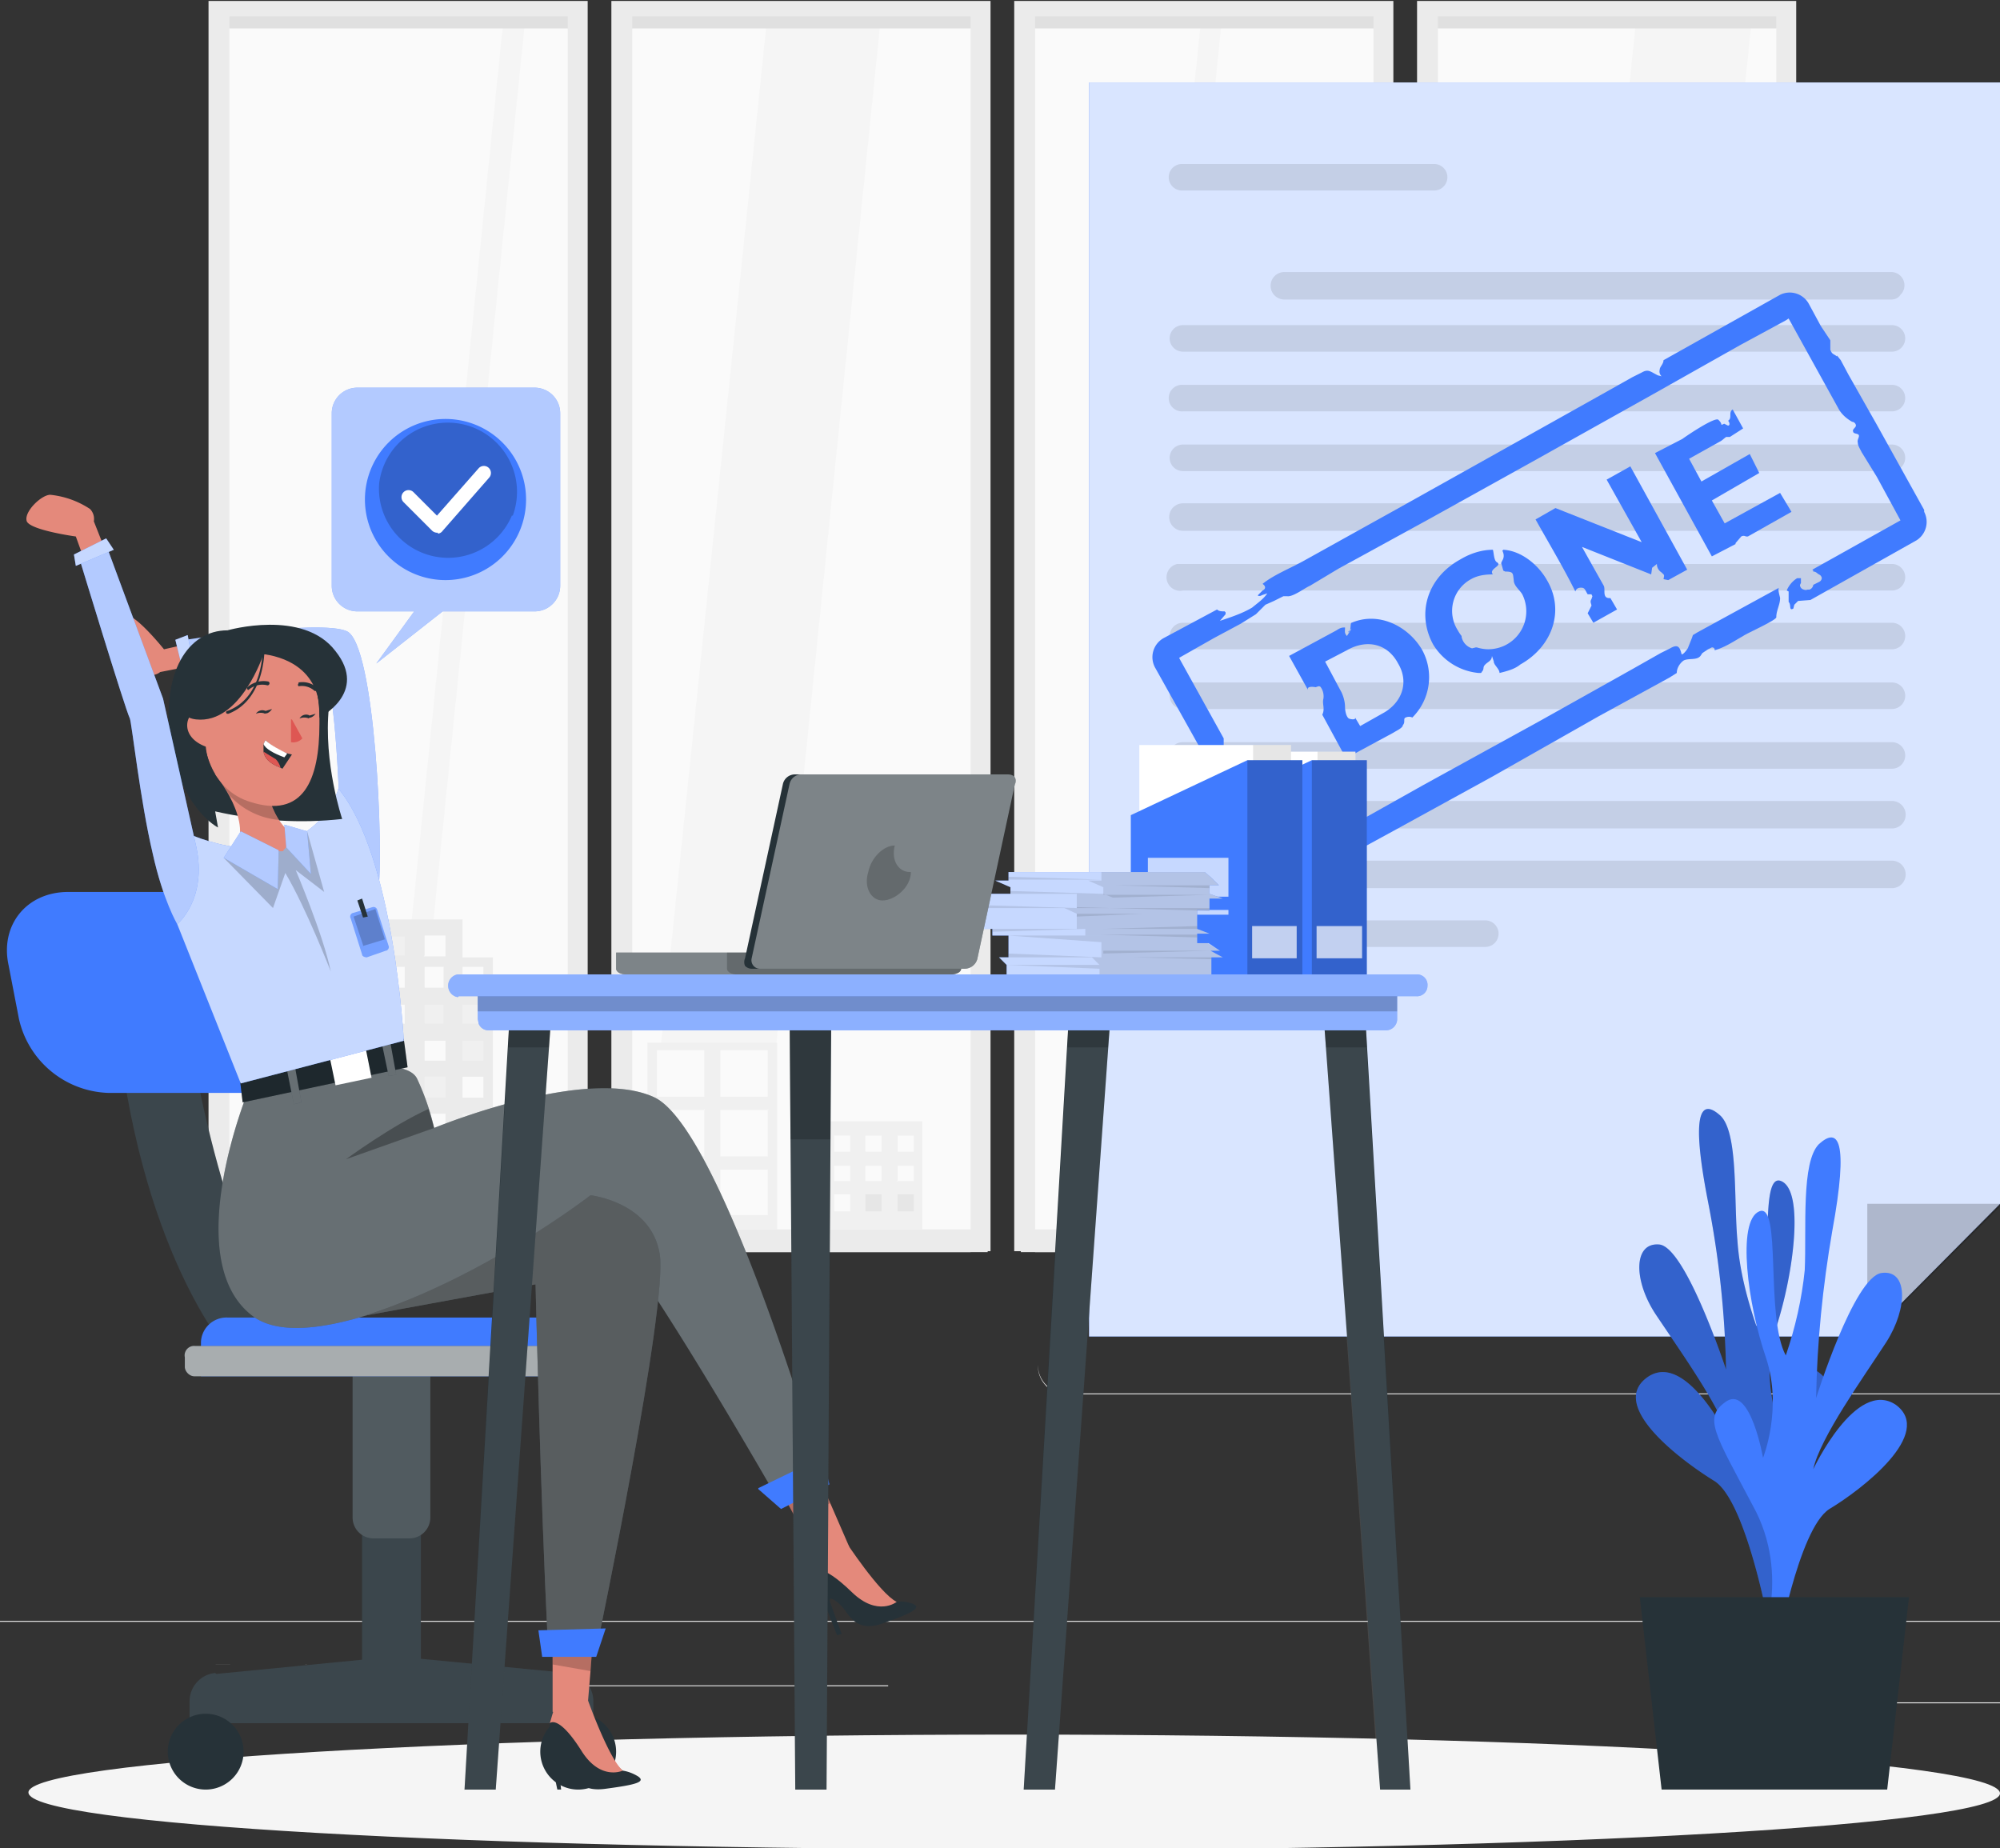 <svg fill="none" xmlns="http://www.w3.org/2000/svg" viewBox="0 0 211 195"><rect x="0" y="0" width="211" height="195" fill="#333333" stroke="none"/><g clip-path="url(#a)"><path d="M241 171H-27v.1h268v-.1Zm-26.8 8.6h-17.8v.1h17.8v-.1Zm-63.7 1.5H146h4.6Zm45.4-6.5h-10.3v.2h10.3v-.2Zm-171.6 1H1h23.2Zm8.1 0H29h3.4Zm61.3 2.2H43.5v.1h50.2v-.1ZM100 147H-3.5a3 3 0 0 1-3-3.1V-1.5a3 3 0 0 1 3-3H100a3 3 0 0 1 3 3V144a3 3 0 0 1-3 3ZM-3.5-4.4a3 3 0 0 0-2.9 3V144a3 3 0 0 0 3 3H100a3 3 0 0 0 3-3V-1.5a3 3 0 0 0-3-3H-3.5v.1ZM216 147.1H112.5a3 3 0 0 1-3-3.1V-1.5a3 3 0 0 1 3-3H216a3 3 0 0 1 3 3V144a3 3 0 0 1-3 3ZM112.5-4.4a3 3 0 0 0-3 3V144a3 3 0 0 0 3 3H216a3 3 0 0 0 2.9-3V-1.5a3 3 0 0 0-3-3H112.6v.1Z" fill="#EBEBEB"/><path d="M61.2 1.2H23v129.6h38.2V1.2Z" fill="#FAFAFA"/><path d="M55.5 1.2h-2.3L40 130.8h2.3L55.5 1.2Z" fill="#F5F5F5"/><path d="M60.5 1.7H22.7V3h37.8V1.7Z" fill="#E0E0E0"/><path d="M60.5 129.7H22.7v2.4h37.8v-2.4Z" fill="#EBEBEB"/><path d="M59.9 132H24.2v.1h35.7v-.1ZM24.2 1.7h35.7V132H62V.1H22V132h2.2V1.7Z" fill="#EBEBEB"/><path d="M103.7 1.2H65.5v129.6h38.2V1.2Z" fill="#FAFAFA"/><path d="M93 1.2H81L67.6 130.8h12.2L93 1.2Z" fill="#F5F5F5"/><path d="M104 1.7H65.3V3h38.9V1.7Z" fill="#E0E0E0"/><path d="M104 129.7H65.3v2.4h38.9v-2.4Z" fill="#EBEBEB"/><path d="M102.4 132H66.7v.1h35.7v-.1ZM66.7 1.7h35.7V132h2.1V.1h-40V132h2.2V1.7Z" fill="#EBEBEB"/><path d="M145 1.2h-37v129.6h37V1.2Z" fill="#FAFAFA"/><path d="M129 1.2h-2.2l-13.3 129.6h2.2L129 1.2Z" fill="#F5F5F5"/><path d="M145.5 1.7h-37.8V3h37.8V1.7Z" fill="#E0E0E0"/><path d="M145.5 129.7h-37.8v2.4h37.8v-2.4Z" fill="#EBEBEB"/><path d="M144.9 132h-35.7v.1h35.7v-.1ZM109.2 1.7h35.7V132h2.1V.1h-40V132h2.2V1.7Z" fill="#EBEBEB"/><path d="M188.7 1.2h-38.2v129.6h38.2V1.2Z" fill="#FAFAFA"/><path d="M185 1.2h-12.3l-13.3 129.6h12.2L184.9 1.2Z" fill="#F5F5F5"/><path d="M188 1.7h-37.8V3H188V1.7Z" fill="#E0E0E0"/><path d="M188 129.7h-37.8v2.4H188v-2.4Z" fill="#EBEBEB"/><path d="M151.7 1.7h35.7V132h2.1V.1h-40V132h2.2V1.7ZM187.4 132h-35.7v.1h35.7v-.1ZM52 101H35.5v28.7H52V101Z" fill="#EBEBEB"/><path d="M48.8 97v7.2H38.6V97h10.2Z" fill="#EBEBEB"/><path d="M48.8 104.2H51V102h-2.2v2Zm-4 0h2V102h-2v2Zm-4.2 0h2.1V102h-2v2Z" fill="#FAFAFA"/><path d="M36.5 104.2h2.1V102h-2.1v2Zm12.3 3.8H51v-2h-2.2v2Zm-4 0h2v-2h-2v2Z" fill="#F0F0F0"/><path d="M40.6 108h2.1v-2h-2v2Zm-4 0h2v-2h-2.1v2Z" fill="#FAFAFA"/><path d="M48.8 111.9H51v-2.1h-2.2v2.1Z" fill="#F0F0F0"/><path d="M44.7 111.9H47v-2.1h-2.2v2.1Zm-4 0h2v-2.1h-2v2.1Zm4-11H47v-2.2h-2.2v2.1Z" fill="#FAFAFA"/><path d="M40.6 100.8h2.1v-2h-2v2Zm-4 11.1h2v-2.1h-2.1v2.1Z" fill="#F0F0F0"/><path d="M48.8 115.8H51v-2.2h-2.2v2.2Z" fill="#FAFAFA"/><path d="M44.7 115.8H47v-2.2h-2.2v2.2Zm-4 0h2v-2.2h-2v2.2Z" fill="#F0F0F0"/><path d="M36.5 115.8h2.1v-2.2h-2.1v2.2Z" fill="#FAFAFA"/><path d="M48.8 119.6H51v-2.1h-2.2v2.1Z" fill="#F0F0F0"/><path d="M44.7 119.6H47v-2.1h-2.2v2.1Zm-4 0h2v-2.1h-2v2.1Z" fill="#FAFAFA"/><path d="M36.5 119.6h2.1v-2.1h-2.1v2.1Zm12.3 3.9H51v-2.2h-2.2v2.2Z" fill="#F0F0F0"/><path d="M44.7 123.5H47v-2.2h-2.2v2.2Z" fill="#FAFAFA"/><path d="M40.6 123.5h2.1v-2.2h-2v2.2Z" fill="#F0F0F0"/><path d="M36.5 123.5h2.1v-2.2h-2.1v2.2Zm12.3 3.8H51v-2.1h-2.2v2.1Zm-4 0h2v-2.1h-2v2.1Z" fill="#FAFAFA"/><path d="M40.6 127.3h2.1v-2.1h-2v2.1Zm-4 0h2v-2.1h-2.1v2.1Zm132.2-15.9H154v18.3h14.8v-18.3Z" fill="#F0F0F0"/><path d="M155.3 113.5h5.3v1.9h-5.3v-2Z" fill="#E6E6E6"/><path d="M155.3 117.2h5.3v1.8h-5.3v-1.8Z" fill="#FAFAFA"/><path d="M155.3 120.8h5.3v2h-5.3v-2Z" fill="#E6E6E6"/><path d="M155.3 124.5h5.3v2h-5.3v-2Zm6.9-11h5.3v1.9h-5.3v-2Zm0 3.7h5.3v1.8h-5.3v-1.8Z" fill="#FAFAFA"/><path d="M162.2 120.8h5.3v2h-5.3v-2Z" fill="#E6E6E6"/><path d="M162.2 124.5h5.3v2h-5.3v-2Z" fill="#FAFAFA"/><path d="M97.3 118.3H83.8v11.4h13.5v-11.4Z" fill="#F0F0F0"/><path d="M94.7 121.5h1.7v-1.7h-1.7v1.7Zm-3.4 0H93v-1.7h-1.7v1.7Zm-3.3 0h1.7v-1.7H88v1.7Zm-3.4 0h1.8v-1.7h-1.8v1.7Zm10 3.1h1.8V123h-1.7v1.7Zm-3.3 0H93V123h-1.7v1.7Zm-3.3 0h1.7V123H88v1.7Z" fill="#FAFAFA"/><path d="M84.6 124.6h1.8V123h-1.8v1.7Zm10 3.2h1.8V126h-1.7v1.8Zm-3.3 0H93V126h-1.7v1.8Z" fill="#E6E6E6"/><path d="M88 127.8h1.7V126H88v1.8Z" fill="#FAFAFA"/><path d="M84.6 127.8h1.8V126h-1.8v1.8Z" fill="#E6E6E6"/><path d="M82 110H68.3v19.7H82V110Z" fill="#F0F0F0"/><path d="M81 110.8h-5v4.9h5v-4.9Zm-6.6 0h-5.1v4.9h5v-4.9Zm6.7 6.3H76v4.9h5V117Zm-6.7 0h-5.1v4.9h5V117Zm6.7 6.3H76v4.8h5v-4.8Zm-6.7 0h-5.1v4.8h5v-4.8Z" fill="#FAFAFA"/><path d="M107 195.2c57.4 0 104-2.7 104-6 0-3.4-46.6-6.2-104-6.2S3 185.8 3 189.1c0 3.4 46.6 6 104 6Z" fill="#F5F5F5"/><path d="M211.3 8.7v118L197.1 141h-82.2V8.7h96.4Z" fill="#407BFF"/><path opacity=".8" d="M211.3 8.7v118L197.1 141h-82.2V8.7h96.4Z" fill="#fff"/><path opacity=".2" d="M197 141V127h14.3l-14 14" fill="#000"/><path opacity=".1" d="M151.3 20.1h-26.6a1.4 1.4 0 0 1 0-2.8h26.6a1.4 1.4 0 0 1 0 2.8Zm48.3 11.5h-64.1a1.4 1.4 0 0 1 0-2.9h64a1.4 1.4 0 0 1 1 2.4c-.2.3-.5.5-1 .5Zm0 5.5h-74.8a1.4 1.4 0 1 1 0-2.8h74.8a1.4 1.4 0 1 1 0 2.8Zm0 6.3h-74.8a1.4 1.4 0 0 1-1.5-1.4 1.4 1.4 0 0 1 1.5-1.4h74.8a1.4 1.4 0 1 1 0 2.8Zm0 6.3h-74.8a1.4 1.4 0 0 1 0-2.8h74.8a1.4 1.4 0 1 1 0 2.8Zm0 6.3h-74.8a1.4 1.4 0 1 1 0-2.9h74.8a1.4 1.4 0 1 1 0 2.9Zm0 6.3h-74.8a1.4 1.4 0 0 1-.6-2.8h75.4a1.4 1.4 0 1 1 0 2.8Zm0 3.4h-74.8a1.4 1.4 0 0 0 0 2.8h74.8a1.4 1.4 0 0 0 0-2.8Zm0 9.1h-74.8a1.4 1.4 0 1 1 0-2.8h74.8a1.4 1.4 0 1 1 0 2.8Zm0 6.3h-74.8a1.4 1.4 0 0 1-1.3-2 1.4 1.4 0 0 1 1.3-.8h74.8a1.4 1.4 0 1 1 0 2.8Zm0 6.3h-74.8a1.4 1.4 0 0 1 0-2.9h74.8a1.4 1.4 0 0 1 0 2.9Zm0 6.3h-74.8a1.4 1.4 0 0 1-1.5-1.5 1.4 1.4 0 0 1 1.5-1.4h74.8a1.4 1.4 0 1 1 0 2.9Zm-42.9 6.2h-32a1.4 1.4 0 1 1 0-2.8h32a1.4 1.4 0 1 1 0 2.8Z" fill="#000"/><path d="M193.8 37.6c-.4-.3-.5-.2-.7-.7v-1l-1-1.5-1.3-2.4a2.3 2.3 0 0 0-3-.9L175.5 38c0 .4-.4.7-.4 1a.7.7 0 0 0 .2.7l-.4-.1c-.8-.4-1-.7-1.7-.3l-1 .5-3.2 1.8-10 5.6-11.8 6.6-9.9 5.5c-1.3.7-3 1.4-4.1 2.3.3.2.4.5 0 .7l-.5.5c0 .1.3.1.4 0l.6-.2c-.4.6-1 1-1.6 1.5-1 .6-2.2 1-3.4 1.4l.6-.7v-.2l-.1-.1c-.3 0-.6 0-.8-.2l-5.6 3a2.3 2.3 0 0 0-.9 3.2l12.3 22a2.3 2.3 0 0 0 3 .8l3.3-1.8c0-.4.3-.8 0-1.1V90l.1-.1c.3-.2.7-.4 1.1-.4.1 0 .3 0 .3.2l.8-.4c0 .3-.2.6.2.7.3 0 .8-.6 1-.7l3.3-1.8 10.2-5.6 11.1-6.3 7.5-4.1.8-.5c0-.5.3-1 .7-1.3.5-.3 1.4 0 1.8-.5l.2-.3.6-.4.4-.2c.2 0 .3.1.3.3 1.1-.3 2.1-1 3-1.5.4-.3 3.6-1.7 3.5-2 0-.7.4-1.3.4-2 0-.1-.3-1-.1-1.1l-8.6 4.7-.5.3-.1.3-.4 1c0 .1-.6.9-.7.7-.2-.9-.5-1-1.2-.6l-1 .5-3 1.7-10 5.6-12 6.6-9.8 5.5-4.2 2.3-2.5-4.5-1.6-2.9-.7-1c-.2-.2-.6-.1-.8-.3-.5-.4-.9-1-1.3-1.5-.4-.3-.8-1.2-.7-1.7l.5.2v-1l-4.6-8.3-.1-.2 3.7-2.1 2.8-1.5 1.6-1 1-1 .9-.4 1-.5H135.8c.6.1 1.9-.9 2.4-1.1l3-1.8 9.5-5.2 11.7-6.5 11.8-6.6 9.4-5.3 4.8-2.6.3-.2 5.2 9.4c.3.6.8 1.1 1.5 1.5.2 0 .4.2.4.4s-.4.4-.3.6c0 .3.5.2.6.4.1.2-.2.5-.1.8 0 .3.2.6.4 1l1.6 2.6 2.5 4.6-9.3 5.2.1.1v.1c.3 0 .4.2.6.3a.5.5 0 0 1 .3.4.5.5 0 0 1-.3.4l-.6.3a.6.6 0 0 1-.4.5h-.2a.5.5 0 0 1-.4 0 .5.5 0 0 1-.4-.5l.1-.2v-.5h-.4c-.5.3-.9.8-1.1 1.3l.2.1v1.1c.3.3 0 1 .5.7l.1-.4.4-.4 1.3-.1 11.2-6.3a2.3 2.3 0 0 0 .8-3v-.2l-5-9-3-5.3-.8-1.5-.4-.5Z" fill="#407BFF"/><path d="M142.2 67.2c-.4-.4-.3-.5-.3-1h-.1c-.3 0-.5.1-.8.3l-5 2.7 2 3.6c-.2-.5.8-.3.8-.3l.3-.1c.1 0 .2 0 .3.2.2.3.3.8.2 1.2-.1.5.2 1-.1 1.6L142 80l5-2.7c.3-.2 1-.5 1-.8.3-.3 0-.7.3-.8a.8.8 0 0 1 .7 0 6 6 0 0 0 1-7.2c-1.5-2.5-4.6-4-7.4-2.8-.2 0 0 1-.4 1l.4-.4-.5.8Zm3.6 8.1-2.3 1.3-.6-1c.3.4-.4.3-.6.2-.3-.2-.4-.9-.4-1.2 0-.6-.2-1.3-.5-1.8l-1.6-3 2.3-1.2c2.1-1.2 4.3-.7 5.4 1.4 1.2 2 .4 4.2-1.7 5.3Zm12.7-17.2c.1.2.2.5.1.8 0 .1-.3.5-.2.6l.2.7.2.1c.9 0 .8.2.9.9 0 .6.6 1 .9 1.5a4 4 0 0 1-4.8 5.6h-.1l-.4.1a1.6 1.6 0 0 1-1.1-1.2v-.1a4 4 0 0 1-.4-.6 3.8 3.8 0 0 1 1.4-5.4c.7-.4 1.5-.5 2.3-.5-.5-.6 1.1-.9.4-1.3-.3-.2-.3-1-.4-1.3-1.2 0-2.4.4-3.4 1-3.5 1.9-4.7 5.7-2.9 9A6.3 6.3 0 0 0 156 71c.4 0 .2 0 .4-.2.2-.3 0-.4.3-.7.3-.3.7-.4.7-.9l.2.6v.1l.1.2c.2.3.5.6.5.9.8-.2 1.6-.4 2.2-.9 3.4-1.9 4.7-5.7 2.8-8.9-.9-1.6-2.7-3.1-4.6-3.2Zm11-7.5 3.7 6.6-9.1-3.6-2.1 1.2c1.4 2.5 2.9 5 4.2 7.6.1-.3.3-.4.6-.4.4 0 .4.2.7.7h.4l.1.2-.1.3c-.2.3 0 .5 0 .7l-.4.8.6 1 2.5-1.4-.7-1.2h-.1c-.8 0-.4-.9-.6-1.3l-.9-1.6-1.4-2.5 7.3 2.9.1-.7.5-.4c0 .4.2.7.5.9.3.3.3.2.2.7l.5.1 2-1.1-6-10.9-2.5 1.4Zm12.5 4.7-1.4-2.5 5-2.9-1-2-5.1 2.9-1.3-2.4 3.4-1.9.5-.4h.4l1.4-.9-1.1-2c-.5.3 0 .9-.5 1.2.1 0 .3.5 0 .5l-.4-.2-.2.1h-.1c0-.2-.2-.4-.3-.5-.3-.4-3.4 1.7-3.8 2l-2.9 1.5 6 10.9 2.5-1.3v-.1l.6-.7a.5.5 0 0 1 .5 0h.2L189 54l-1.2-2-6 3.3Zm6.4 115.6s-3.5-7.7.5-15.3c4-7.6 5.2-9.4 2.7-11-2.6-1.5-3.8 6.1-3.8 6.1s-2.2-5.2-.4-10.7c1.8-5.5 3-14.4.5-15.4s-.5 11.2-2.6 15.3c-1-2.9-1.8-6-2-9-.4-4.4.1-11.4-1.8-13.2-2-1.8-3.2-.6-1.3 9.1a102 102 0 0 1 1.9 17.7s-4.2-12.8-7-13.2c-2.8-.3-2.8 3.8-.4 7.4 2.4 3.6 7 10 7.8 13.3 0 0-4.6-9.6-8.7-6.7-4.2 3 3.6 8.8 7 10.9 3.4 2 5.8 15.2 5.8 15.2l1.8-.5Z" fill="#407BFF"/><path opacity=".2" d="M188.4 170.9s-3.5-7.7.5-15.3c4-7.6 5.2-9.4 2.7-11-2.6-1.5-3.8 6.1-3.8 6.1s-2.2-5.2-.4-10.7c1.8-5.5 3-14.4.5-15.4s-.5 11.2-2.6 15.3c-1-2.9-1.8-6-2-9-.4-4.4.1-11.4-1.8-13.2-2-1.8-3.2-.6-1.3 9.1a102 102 0 0 1 1.9 17.7s-4.2-12.8-7-13.2c-2.8-.3-2.8 3.8-.4 7.4 2.4 3.6 7 10 7.8 13.3 0 0-4.6-9.6-8.7-6.7-4.2 3 3.6 8.8 7 10.9 3.4 2 5.8 15.2 5.8 15.2l1.8-.5Z" fill="#000"/><path d="M185.6 174s3.5-7.7-.7-15.2c-4-7.6-5.3-9.3-2.7-11 2.5-1.5 3.8 6 3.8 6s2.1-5.2.3-10.6c-1.9-5.5-3.1-14.4-.7-15.4 2.4-1 .6 11.1 2.8 15.2 1-2.9 1.7-6 2-9 .2-4.4-.4-11.4 1.5-13.3 2-1.8 3.2-.6 1.4 9.2-1 5.8-1.6 11.7-1.7 17.6 0 0 4-12.8 6.9-13.2 2.8-.4 2.8 3.7.5 7.3-2.4 3.7-7 10.1-7.7 13.4 0 0 4.5-9.6 8.7-6.8 4.1 3-3.5 8.9-7 11-3.3 2.1-5.6 15.3-5.6 15.3l-1.8-.5Z" fill="#407BFF"/><path d="M201.5 168.5H173l2.3 20.3h23.8l2.3-20.3Z" fill="#263238"/><path d="M56.4 40.9H37.7a2.7 2.7 0 0 0-2.7 2.7v18.2a2.7 2.7 0 0 0 2.7 2.7h6l-4 5.5 7-5.5h9.7a2.7 2.7 0 0 0 2.7-2.7V43.6a2.7 2.7 0 0 0-2.7-2.7Z" fill="#407BFF"/><path opacity=".6" d="M56.4 40.9H37.7a2.7 2.7 0 0 0-2.7 2.7v18.2a2.7 2.7 0 0 0 2.7 2.7h6l-4 5.5 7-5.5h9.7a2.7 2.7 0 0 0 2.7-2.7V43.6a2.7 2.7 0 0 0-2.7-2.7Z" fill="#fff"/><path d="M47 61.2a8.5 8.5 0 1 0 0-17 8.5 8.5 0 0 0 0 17Z" fill="#407BFF"/><path opacity=".2" d="M54.1 54.4A7.3 7.3 0 1 0 40 51 7.3 7.3 0 0 0 54 54.4Z" fill="#000"/><path d="M46.2 56.2a.8.8 0 0 1-.6-.2l-3-3a.7.7 0 1 1 1-1.1l2.5 2.5 4.4-5a.7.7 0 1 1 1.1 1L46.7 56a.7.7 0 0 1-.5.3Z" fill="#fff"/><path d="m22.8 176.6 15.4-1.5v-17.4h6.2V175l15.5 1.5a3 3 0 0 1 2.7 3v2.3H20v-2.3a3 3 0 0 1 2.7-3Z" fill="#263238"/><path opacity=".1" d="m22.8 176.6 15.4-1.5v-17.4h6.2V175l15.5 1.5a3 3 0 0 1 2.7 3v2.3H20v-2.3a3 3 0 0 1 2.7-3Z" fill="#fff"/><path d="M61 188.8a4 4 0 1 0 0-8 4 4 0 0 0 0 8Zm-39.3 0a4 4 0 1 0 0-8 4 4 0 0 0 0 8Zm21.5-26.5h-3.8a2.2 2.2 0 0 1-2.2-2.2V143h8.2v17.1a2.2 2.2 0 0 1-2.2 2.2Z" fill="#263238"/><path opacity=".2" d="M43.2 162.3h-3.8a2.2 2.2 0 0 1-2.2-2.2V143h8.2v17.1a2.2 2.2 0 0 1-2.2 2.2Z" fill="#fff"/><path d="M20 109.4s4.5 28.7 13.6 33.6h-9.2s-9.1-9.8-11.9-33.6h7.4Z" fill="#263238"/><path opacity=".1" d="M20 109.4s4.5 28.7 13.6 33.6h-9.2s-9.1-9.8-11.9-33.6h7.4Z" fill="#fff"/><path d="M24 139h35.8a2.7 2.7 0 0 1 2.7 2.6v3.6H21.2v-3.6A2.7 2.7 0 0 1 24 139Z" fill="#407BFF"/><path d="M63.1 142H20.6a1 1 0 0 0-1.1 1.2v1c0 .5.5 1 1 1h42.6c.6 0 1-.5 1-1v-1c0-.6-.4-1.1-1-1.1Z" fill="#263238"/><path opacity=".6" d="M63.1 142H20.6a1 1 0 0 0-1.1 1.2v1c0 .5.5 1 1 1h42.6c.6 0 1-.5 1-1v-1c0-.6-.4-1.1-1-1.1Z" fill="#fff"/><path d="M11.4 115.3h14.7c4.4 0 7.2-3.5 6.3-7.8l-1.1-5.7a10 10 0 0 0-9.4-7.7H7.2c-4.4 0-7.2 3.5-6.3 7.7l1.1 5.7a10 10 0 0 0 9.4 7.8Z" fill="#407BFF"/><path d="m89.6 163.2-3.4 1.3-2.4-4.6-2.2-4.1 3.7-2.3 2.3 5.1 2 4.6Z" fill="#E4897B"/><path opacity=".2" d="m87.6 158.6-3.8 1.3-2.2-4.1 3.7-2.3 2.3 5.1Z" fill="#000"/><path d="m86.9 156.1-4.6 2.5s-17.4-30.5-20-30.3c-2.7.3-28 16.4-35.7 10.5-7.8-6-.3-24-.3-24s16-4.5 17.7-1a26.2 26.2 0 0 1 1.8 5.2c.5-.2 16.2-6.6 23.3-3.2 7.2 3.6 17.8 40.3 17.8 40.3Z" fill="#263238"/><path opacity=".3" d="m86.9 156.1-4.6 2.5s-17.4-30.5-20-30.3c-2.7.3-28 16.4-35.7 10.5-7.8-6-.3-24-.3-24s16-4.5 17.7-1a26.2 26.2 0 0 1 1.8 5.2c.5-.2 16.2-6.6 23.3-3.2 7.2 3.6 17.8 40.3 17.8 40.3Z" fill="#fff"/><path d="m62 181-3.7-.4V171l4.4-.2-.4 5.5-.4 4.8Z" fill="#E4897B"/><path opacity=".2" d="m62.3 176.3-4-.7V171l4.4-.2-.4 5.6Z" fill="#000"/><path d="m80 157 6.8-3.3.7 2.9-5.1 2.6-2.4-2.1Z" fill="#407BFF"/><path d="m38.5 138.8 18-3.3s.5 21.8 1.3 38l5.2.1s7.5-35.9 6.6-41.3c-.9-5.5-7.3-6.2-7.3-6.2s-11.2 8.7-23.8 12.7Z" fill="#263238"/><path opacity=".4" d="m38.5 138.8 18-3.3s.5 21.8 1.3 38l5.2.1s7.5-35.9 6.6-41.3c-.9-5.5-7.3-6.2-7.3-6.2s-11.2 8.7-23.8 12.7Z" fill="#fff"/><path opacity=".3" d="m38.5 138.8 18-3.3s.5 21.8 1.3 38l5.2.1s7.5-35.9 6.6-41.3c-.9-5.5-7.3-6.2-7.3-6.2s-11.2 8.7-23.8 12.7Z" fill="#000"/><path d="m56.8 172 7.1-.2-1 3h-5.7l-.4-2.8Z" fill="#407BFF"/><path opacity=".3" d="m45.8 119-9.3 3.3s4.9-3.6 8.7-5.3l.6 2Z" fill="#000"/><path d="m25.3 113.8.3 2.5 17.4-3.7-.4-3-17.3 4.2Z" fill="#263238"/><path opacity=".2" d="m25.3 113.8.3 2.5 17.4-3.7-.4-3-17.3 4.2Z" fill="#000"/><path d="m31 111.9-.9.1.9 4.5.8-.2-.8-4.4Z" fill="#263238"/><path d="m38.6 110.8-3.8.8.6 2.9 3.8-.8-.6-3Z" fill="#fff"/><path d="m41 109-.9.2.9 4.3.8-.1-.8-4.4Z" fill="#263238"/><path opacity=".3" d="m31 111.9-.9.1.9 4.5.8-.2-.8-4.4Zm10-3-.9.3.9 4.3.8-.1-.8-4.4Z" fill="#fff"/><path d="M96.3 169.2c-.6-.2-1.1-.3-1.7-.2 0 0-2.2-1-4.8-5.3l-2.3.3a1.9 1.9 0 0 0-1.6 1.5v.3l.4 1.6 2 5.1.5-.1-1.2-3.3c-.4-1 1-.1 1.7 1 .7 1 1.7 2 4 1.1 2.9-1 4-1.6 3-2Z" fill="#263238"/><path d="M89.2 162.6s3.6 5.5 5.4 6.4c0 0-2 1.6-4.7-1-3.4-3.3-4-2.2-4-2.2l.1-2c.3-1.2 3.2-1.2 3.2-1.2Z" fill="#E4897B"/><path d="M67.3 187.4c-.5-.3-1-.5-1.6-.6 0 0-2-1.4-3.5-6.2l-2.2-.3a1.8 1.8 0 0 0-2 1.4v1.7c.2 1.8.4 3.6.8 5.4h.4l-.4-3.5c0-1.2 1 0 1.5 1.3.4 1.2 1.1 2.5 3.7 2.1 3-.4 4.2-.7 3.3-1.3Z" fill="#263238"/><path d="M62 179.3s2.2 6.2 3.7 7.5c0 0-2.3 1.1-4.3-2-2.5-4-3.4-3-3.4-3l.6-2c.5-1.1 3.4-.5 3.4-.5ZM21.5 70l-4.6.9a1.5 1.5 0 0 1-1.2.3 9.2 9.2 0 0 1-3.6-2.7c-.3-.8 0-3.2 1-3.6 1-.4 4.2 3.6 4.2 3.6l4.9-1.1-.7 2.6Z" fill="#E4897B"/><path d="M35.8 85s-.4-14.6-2.1-15.3C32 69.1 19.2 71 19.2 71l-.3-3.4s14.9-2.3 17.7-1c3 1.4 3.9 23.3 3.3 27.5l-4.1-9Z" fill="#407BFF"/><path opacity=".6" d="M35.8 85s-.4-14.6-2.1-15.3C32 69.1 19.2 71 19.2 71l-.3-3.4s14.9-2.3 17.7-1c3 1.4 3.9 23.3 3.3 27.5l-4.1-9Z" fill="#fff"/><path d="m19.4 71.2-.9-3.7 1.3-.5.8 4.3-1.2-.1Z" fill="#407BFF"/><path opacity=".7" d="m19.4 71.2-.9-3.7 1.3-.5.8 4.3-1.2-.1Z" fill="#fff"/><path d="M35.7 83.2s-1.1 4.5-6.6 6c-5.5 1.3-11.6-2.4-11.6-2.4l1.2 10.7 6.7 16.8 17.2-4.5s-1-19.5-6.9-26.6Z" fill="#407BFF"/><path opacity=".7" d="M35.7 83.2s-1.1 4.5-6.6 6c-5.5 1.3-11.6-2.4-11.6-2.4l1.2 10.7 6.7 16.8 17.2-4.5s-1-19.5-6.9-26.6Z" fill="#fff"/><path opacity=".6" d="m38.7 101 2-.7c.2 0 .4-.3.3-.5L39.8 96a.4.4 0 0 0-.5-.3l-2 .6a.4.4 0 0 0-.3.6l1.2 3.8c0 .2.3.3.5.3Z" fill="#407BFF"/><path opacity=".2" d="m38.3 99.8 2.3-.7-1-3.2-2.3.8 1 3Z" fill="#000"/><path d="m38.2 94.8-.5.2.6 1.8.5-.1-.6-1.9ZM24 66.5c-4.2 0-7 4.5-6 11.6 1 7.2 5 9.2 5 9.2l-.3-1.7c4.4 1 9 1.3 13.4.8 0 0-2-5.9-1.4-11.8 0 0 1.4-8-10.7-8Z" fill="#263238"/><path opacity=".2" d="m32.4 87.7 1.8 6.4-3-2.3s2.9 6.8 3.7 10.7c0 0-2.6-6.7-4.8-10.4l-1.3 3.7-5.2-5.3s4.6-3.5 8.8-2.8Z" fill="#000"/><path d="m29.9 89.8-5.3.1c2.4-3-1.9-8.2-1.9-8.2l5.3 1.1c1.2 5.2 3.4 5.3 3.4 5.3l-1.5 1.6Z" fill="#E4897B"/><path opacity=".2" d="M29.4 86.5a8 8 0 0 1-5.2-2.6 16 16 0 0 0-1.5-2.2l5.3 1.1a12 12 0 0 0 1.4 3.7Z" fill="#000"/><path d="M28 68.7c4.5.4 5.8 3 5.7 7.7 0 5.9-1.7 10-7.3 8.2-7.6-2.3-6-16.5 1.6-15.9Z" fill="#E4897B"/><path d="m30.8 75.9 1.1 2a1.3 1.3 0 0 1-1.2.4v-2.4Z" fill="#DE5753"/><path d="m27.7 75.1 1-.3s-.5.8-1 .3Z" fill="#263238"/><path d="M28 75a.8.8 0 0 0-1 .3 1.3 1.3 0 0 1 1 0V75Zm-1.8-2.2a.2.2 0 0 1-.1-.3 2.6 2.6 0 0 1 2.2-.6.2.2 0 0 1 .1.3.2.2 0 0 1-.2.1 2.2 2.2 0 0 0-2 .5Zm7.2.1h-.2a2 2 0 0 0-1.7-.5.2.2 0 0 1 0-.3.2.2 0 0 1 0-.1 2.3 2.3 0 0 1 2 .6.2.2 0 0 1 0 .3.2.2 0 0 1-.1 0Z" fill="#263238"/><path d="M22.3 76s2.4-3.6 2.4-6.5c0 0 9.3-3 9 6.3 0 0 1.5-8-6.3-9-7.8-.8-8.7 10.7-5 14.4 0 0-1.6-3 0-5.2Z" fill="#263238"/><path d="M23 77a2 2 0 0 0-2-2c-1.4 0-2.3 2.9 1.1 3.9.5 0 .8-.4.9-2Z" fill="#E4897B"/><path d="m30.8 79.6-1 1.5-.2-.1c-1.3-.5-1.7-1.1-1.8-1.7v-.8l.2-.4c.8.7 1.7 1.3 2.8 1.5Z" fill="#263238"/><path d="m30.3 79.5-.3.4c-1.1-.4-2-.9-2.2-1.4l.2-.4c.7.6 1.5 1 2.3 1.4Z" fill="#fff"/><path d="M29.6 81c-1.3-.5-1.7-1.1-1.8-1.7l1.3.8c.2.2.4.5.5.9Z" fill="#DE5753"/><path d="M27.8 69s-2.4 7.4-7.1 6.9c-4.7-.5 3.3-9.4 3.3-9.4s8-2.3 11.4 2.2c3.5 4.4-1.7 7-1.7 7s.8-5.7-5.9-6.7Z" fill="#263238"/><path d="M24 75.3a.1.1 0 0 1 0-.3c3.8-1.4 3.7-6.4 3.7-6.5v-.1h.2v.1s.1 5.3-3.8 6.8Zm8.3.3 1-.3s-.5.7-1 .3Z" fill="#263238"/><path d="M32.7 75.5a.8.8 0 0 0-1.1.3 1.3 1.3 0 0 1 1 0v-.3Z" fill="#263238"/><path d="m25.4 87.7 4 2-.1 4.1-5.7-3.3 1.8-2.8ZM30 87l.2 2.4 2.6 2.8-.4-4.5L30 87Z" fill="#407BFF"/><path d="M11.6 59.3 9.9 55a1.5 1.5 0 0 0-.4-1.3 9.3 9.3 0 0 0-4.2-1.5c-.9 0-2.7 1.7-2.5 2.7.1 1 5.2 1.7 5.2 1.7l1.7 4.7 1.9-2Z" fill="#E4897B"/><path d="M18.7 97.5s3.2-2.6 2-8.2l-3.5-15.6-6-16.2L8.4 59s4.8 15.8 5.3 16.8c.2.5 1.1 8.7 2.4 14.2 1.1 5 2.6 7.5 2.6 7.5Z" fill="#407BFF"/><path opacity=".6" d="M18.7 97.5s3.2-2.6 2-8.2l-3.5-15.6-6-16.2L8.4 59s4.8 15.8 5.3 16.8c.2.5 1.1 8.7 2.4 14.2 1.1 5 2.6 7.5 2.6 7.5Z" fill="#fff"/><path d="m7.8 58.5 3.4-1.7.8 1.2-4 1.7-.2-1.2Z" fill="#407BFF"/><path opacity=".7" d="m7.8 58.5 3.4-1.7.8 1.2-4 1.7-.2-1.2Z" fill="#fff"/><path opacity=".6" d="m25.4 87.7 4 2-.1 4.1-5.7-3.3 1.8-2.8ZM30 87l.2 2.4 2.6 2.8-.4-4.5L30 87Z" fill="#fff"/><path d="M143 79.3h-16v12.5h16V79.3Z" fill="#fff"/><path opacity=".1" d="M143 79.3h-4v12.5h4V79.3Z" fill="#000"/><path d="M126 102.8h18.2V80.2h-5.8L126 86v16.7Z" fill="#407BFF"/><path opacity=".2" d="M144.2 80.2h-5.8v22.6h5.8V80.2Z" fill="#000"/><path opacity=".7" d="M136.4 90.5H128v4.1h8.5v-4Zm0 5.5H128v.5h8.5V96Zm7.3 1.7h-4.8v3.4h4.8v-3.4Z" fill="#fff"/><path d="M136.2 78.6h-16v13.2h16V78.6Z" fill="#fff"/><path opacity=".1" d="M136.2 78.6h-4v13.2h4V78.6Z" fill="#000"/><path d="M119.3 102.8h18.1V80.2h-5.8L119.3 86v16.7Z" fill="#407BFF"/><path opacity=".2" d="M137.4 80.2h-5.8v22.6h5.8V80.2Z" fill="#000"/><path opacity=".7" d="M129.6 90.5h-8.5v4.1h8.5v-4Zm0 5.5h-8.5v.5h8.5V96Zm7.2 1.7h-4.7v3.4h4.7v-3.4Z" fill="#fff"/><path d="M108 188.8h3.3l5.9-82.2h-4.4l-4.8 82.2Z" fill="#263238"/><path opacity=".1" d="M108 188.8h3.3l5.6-78 .3-4h-4.4l-.2 4-4.6 78Z" fill="#fff"/><path opacity=".2" d="M112.6 110.5h4.3l.3-3.7h-4.4l-.2 3.7Z" fill="#000"/><path d="M83.9 188.8h3.3l.5-82.2h-4.4l.6 82.2Z" fill="#263238"/><path opacity=".1" d="m83.3 106.8.1 13.2.5 68.8h3.3l.4-68.8v-13.2h-4.3Z" fill="#fff"/><path opacity=".2" d="m83.3 106.8.1 13.4h4.2v-13.4h-4.3Z" fill="#000"/><path d="M49 188.8h3.3l5.9-82.2h-4.4L49 188.9Z" fill="#263238"/><path opacity=".1" d="M49 188.8h3.3l5.6-78 .3-4h-4.4l-.2 4-4.6 78Z" fill="#fff"/><path opacity=".2" d="M53.6 110.5h4.3l.3-3.7h-4.4l-.2 3.7Z" fill="#000"/><path d="M145.5 188.8h3.3l-4.8-82.2h-4.4l6 82.2Z" fill="#263238"/><path opacity=".1" d="m139.6 106.8.3 4 5.6 78h3.3l-4.6-78-.2-4h-4.4Z" fill="#fff"/><path opacity=".2" d="M144 106.8h-4.4l.3 3.7h4.3l-.2-3.7Z" fill="#000"/><path d="M146.3 108.7H51.5a1.1 1.1 0 0 1-1-.7l-.1-.5v-2.9h97v3a1.2 1.2 0 0 1-1.1 1.1Z" fill="#407BFF"/><path opacity=".4" d="M146.3 108.7H51.5a1.1 1.1 0 0 1-1-.7l-.1-.5v-2.9h97v3a1.2 1.2 0 0 1-1.1 1.1Z" fill="#fff"/><path opacity=".2" d="M50.4 106.7h97v-2.1h-97v2Z" fill="#000"/><path d="M48.4 105.1h101a1.1 1.1 0 0 0 1.2-1.1 1.1 1.1 0 0 0-1.1-1.2H48.3a1.2 1.2 0 0 0-1 1.4 1.2 1.2 0 0 0 1 1Z" fill="#407BFF"/><path opacity=".4" d="M48.4 105.1h101a1.1 1.1 0 0 0 1.2-1.1 1.1 1.1 0 0 0-1.1-1.2H48.3a1.2 1.2 0 0 0-1 1.4 1.2 1.2 0 0 0 1 1Z" fill="#fff"/><path d="M127.8 102.8V101h1.2l-1.3-.7h1l-1.2-.8h-1.2v-1h1.3l-1.3-.5v-2h1.3v-1.2h1.4l-1.4-.5v-.9h1l-.8-.8-.7-.6h-20.7v.9H105l1.6.7v.7h-2.8v1.5h-1.3l1.3.6V98h.9v.7h1.7v2.3h-1l.8.8v1h21.5Z" fill="#407BFF"/><path opacity=".7" d="M127.8 102.8V101h1.2l-1.3-.7h1l-1.2-.8h-1.2v-1h1.3l-1.3-.5v-2h1.3v-1.2h1.4l-1.4-.5v-.9h1l-.8-.8-.7-.6h-20.7v.9H105l1.6.7v.7h-2.8v1.5h-1.3l1.3.6V98h.9v.7h1.7v2.3h-1l.8.8v1h21.5Z" fill="#fff"/><path opacity=".1" d="M127.8 102.8V101h1.2l-1.3-.7h1l-1.3-.8h-1.1v-1h1.3l-1.3-.5v-2h1.3v-1.2h1.4l-1.4-.5v-.9h1l-.8-.8-.7-.6h-10.9v.9h-1.4l1.6.7v.7h-2.8v1.5h-1.3l1.3.6V98h.9v.7h1.7v2.3h-1l.8.8v1h11.8Z" fill="#000"/><path opacity=".1" d="M106.6 94.3h9.8l-9.8-.3v.3Zm-.2 4.4h9.8v.7l-9.8-.7Zm-1.7-.7h9.8l-9.8.3V98Zm1.7 3h9.8l-9.8-.4v.4Zm-.2.8h9.8v.4l-9.8-.4Zm-2.4-6h9.8l-9.8-.3v.3Zm2.6-3h9.8l-9.8-.3v.4Zm21.2.6h-10l10 .3v-.3Zm-11.2 1h11.2l-10.2.3-1-.4Zm-2.8 1.3 14 .4v-.3h-14Zm0 .7h7l-7 .3v-.3Zm12.7 1.6h-10l10-.3v.3Zm0 .6H116l10.3.3v-.3Zm1.5 1.7h-11.4v.3l11.3-.3Zm0 .7h-8.3l8.3.2v-.2Z" fill="#000"/><path d="M101.4 100.5v1.7c0 .4-.6.6-1 .6H66c-.4 0-1-.2-1-.6v-1.7h36.4Z" fill="#263238"/><path opacity=".4" d="M101.4 100.5v1.7c0 .4-.6.6-1 .6H66c-.4 0-1-.2-1-.6v-1.7h36.4Z" fill="#fff"/><path opacity=".2" d="M101.4 100.5v1.7c0 .4-.6.6-1 .6H77.7c-.4 0-1-.2-1-.6v-1.7h24.7Z" fill="#000"/><path d="m107.1 82.6-4 18.6a1.4 1.4 0 0 1-1.4 1H79.4a1 1 0 0 1-.8-.3 1 1 0 0 1 0-.8l4-18.4a1.3 1.3 0 0 1 1.3-1h22.4c.6 0 1 .3.8 1v-.1Z" fill="#263238"/><path opacity=".4" d="m107.1 82.6-4 18.6a1.4 1.4 0 0 1-1.4 1H80.1a.9.9 0 0 1-.8-1.1l4-18.4a1.3 1.3 0 0 1 1.4-1h21.6c.6 0 1 .3.8 1v-.1Z" fill="#fff"/><path opacity=".2" d="M96.1 92c0 1.6-1.7 3-3 3-1.2 0-2-1.4-1.5-3 .3-1.5 1.6-2.8 2.8-2.8-.4 1.6.4 2.8 1.6 2.8h.1Z" fill="#000"/></g><defs><clipPath id="a"><path fill="#fff" d="M0 0h211v195H0z"/></clipPath></defs></svg>